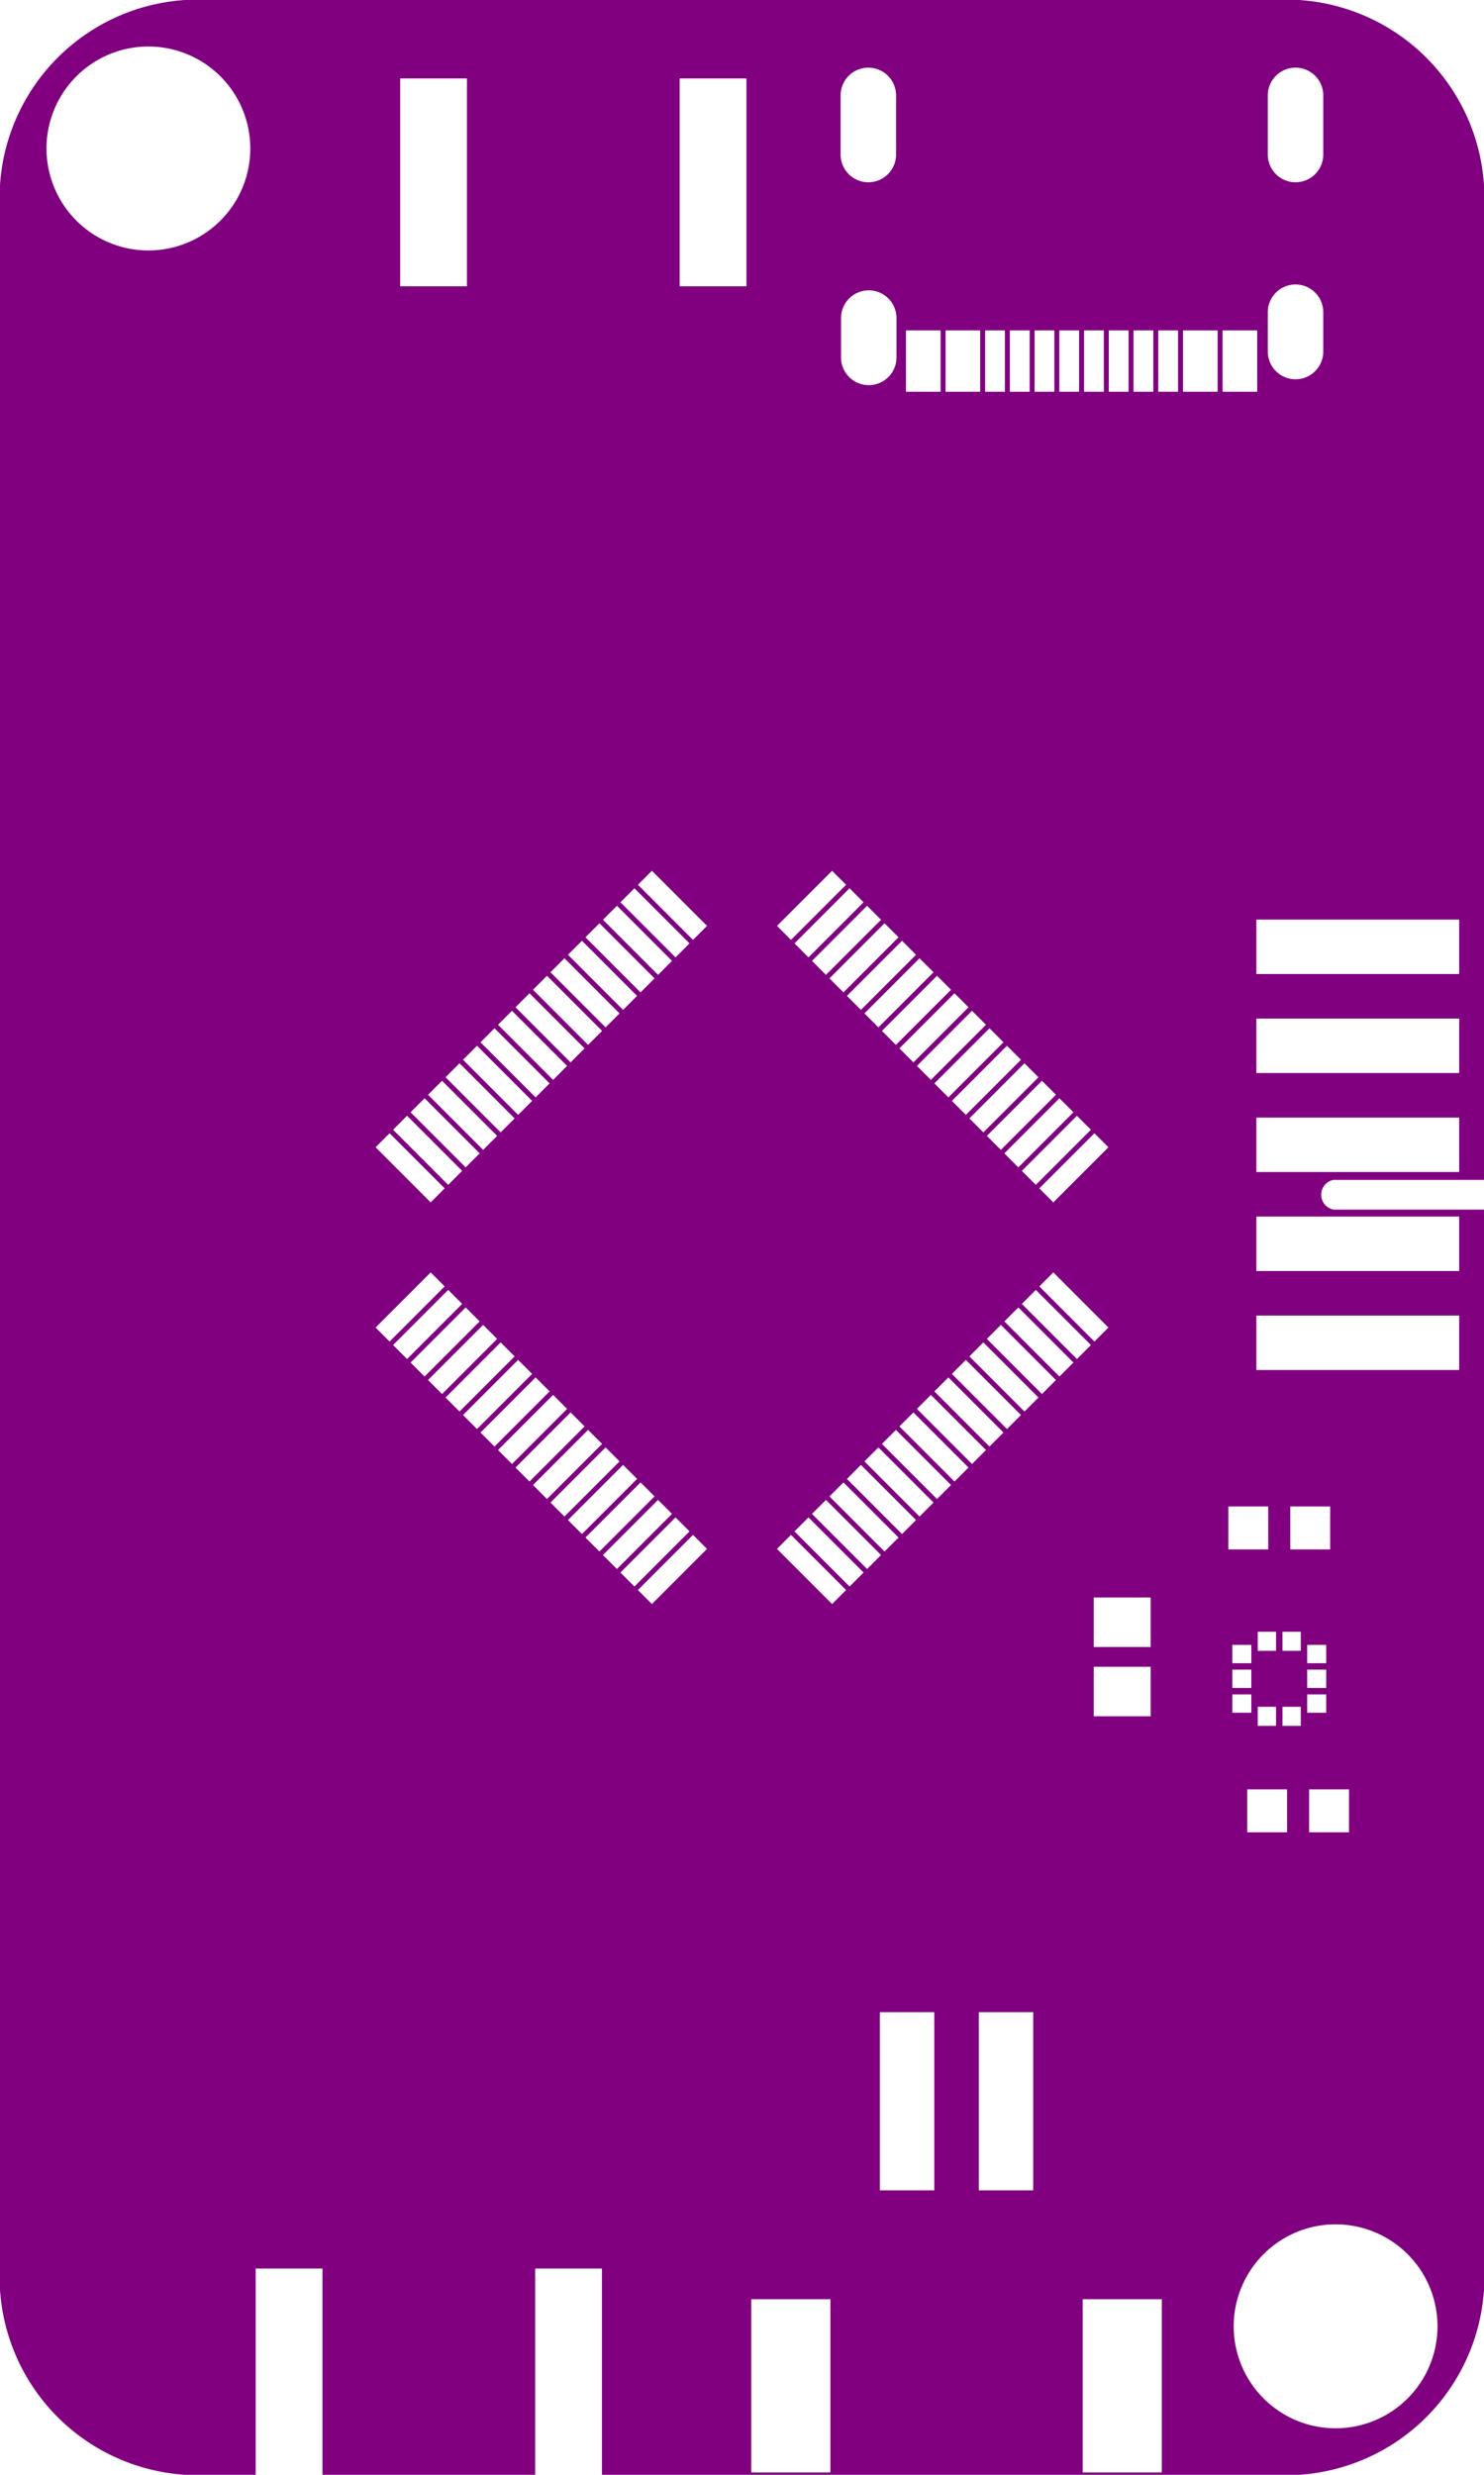 <svg width="30mm" height="50mm" viewBox="0 0 11811025 19685039"  version="1.1" xmlns="http://www.w3.org/2000/svg" xmlns:xlink="http://www.w3.org/1999/xlink">
<desc>
Origin 0 0 Bound 3937008 3937008 11811025 19685039
</desc>
<g fill-rule="evenodd" fill="rgb(128, 0, 128)" stroke="black" stroke-width="1" transform="translate(0, 19685039) scale(1, -1) translate(-3937008, -3937008)">
<path id="N" d="M 14276445.00 23622046.00 A 1578141.91 1578141.91 0 0 0 15748031.00 22150462.00 L 15748031.58 14237007.00 L 14549340.00 14237007.00 A 120429.94 120429.94 0 0 1 14549340.00 14000787.00 L 15748031.54 14000787.00 L 15748030.00 5408591.00 A 1578145.74 1578145.74 0 0 0 14276445.00 3937007.00 L 8727951.00 3937008.00 L 8727951.00 5577558.00 L 8196455.00 5577558.00 L 8196455.00 3937008.00 L 6503541.00 3937008.00 L 6503541.00 5577558.00 L 5972045.00 5577558.00 L 5972045.00 3937008.00 L 5408592.00 3937008.00 A 1578197.26 1578197.26 0 0 0 3937008.00 5408592.00 L 3937008.00 22150462.00 A 1578178.47 1578178.47 0 0 0 5408592.00 23622047.00 L 14276445.00 23622046.00  zM 10546062.00 5333464.00 L 9916142.00 5333464.00 L 9916142.00 3955512.00 L 10546062.00 3955512.00 L 10546062.00 5333464.00  zM 13183858.00 5333464.00 L 12553938.00 5333464.00 L 12553938.00 3955512.00 L 13183858.00 3955512.00 L 13183858.00 5333464.00  zM 12160236.00 7616929.00 L 11727166.00 7616929.00 L 11727166.00 6199607.00 L 12160236.00 6199607.00 L 12160236.00 7616929.00  zM 11372834.00 7616929.00 L 10939764.00 7616929.00 L 10939764.00 6199607.00 L 11372834.00 6199607.00 L 11372834.00 7616929.00  zM 14566930.54 5118101.16 m -810999.84 0 a 810999.84 810999.84 0 1 1 1621999.67 0a 810999.84 810999.84 0 1 1 -1621999.67 0M 14673664.00 9389413.00 L 14356144.00 9389413.00 L 14356144.00 9047595.00 L 14673664.00 9047595.00 L 14673664.00 9389413.00  zM 14180864.00 9389413.00 L 13863344.00 9389413.00 L 13863344.00 9047595.00 L 14180864.00 9047595.00 L 14180864.00 9389413.00  zM 13094882.00 10364173.00 L 12642126.00 10364173.00 L 12642126.00 9970473.00 L 13094882.00 9970473.00 L 13094882.00 10364173.00  zM 13896260.00 10341338.00 L 13744686.00 10341338.00 L 13744686.00 10195670.00 L 13896260.00 10195670.00 L 13896260.00 10341338.00  zM 13896260.00 10144488.00 L 13744686.00 10144488.00 L 13744686.00 9998820.00 L 13896260.00 9998820.00 L 13896260.00 10144488.00  zM 14092913.00 10045866.00 L 13947245.00 10045866.00 L 13947245.00 9894292.00 L 14092913.00 9894292.00 L 14092913.00 10045866.00  zM 14289763.00 10045866.00 L 14144095.00 10045866.00 L 14144095.00 9894292.00 L 14289763.00 9894292.00 L 14289763.00 10045866.00  zM 14492322.00 10144488.00 L 14340748.00 10144488.00 L 14340748.00 9998820.00 L 14492322.00 9998820.00 L 14492322.00 10144488.00  zM 14492322.00 10341338.00 L 14340748.00 10341338.00 L 14340748.00 10195670.00 L 14492322.00 10195670.00 L 14492322.00 10341338.00  zM 9174248.00 11691475.00 L 8735787.00 11253014.00 L 8847142.00 11141659.00 L 9285603.00 11580120.00 L 9174248.00 11691475.00  zM 9313443.00 11552280.00 L 8874982.00 11113819.00 L 8986337.00 11002464.00 L 9424798.00 11440925.00 L 9313443.00 11552280.00  zM 9452637.00 11413086.00 L 9014176.00 10974625.00 L 9125531.00 10863270.00 L 9563992.00 11301731.00 L 9452637.00 11413086.00  zM 10232403.00 11413086.00 L 10121048.00 11301731.00 L 10559509.00 10863270.00 L 10670864.00 10974625.00 L 10232403.00 11413086.00  zM 10371597.00 11552280.00 L 10260242.00 11440925.00 L 10698703.00 11002464.00 L 10810058.00 11113819.00 L 10371597.00 11552280.00  zM 10510792.00 11691475.00 L 10399437.00 11580120.00 L 10837898.00 11141659.00 L 10949253.00 11253014.00 L 10510792.00 11691475.00  zM 10649986.00 11830669.00 L 10538631.00 11719314.00 L 10977092.00 11280853.00 L 11088447.00 11392208.00 L 10649986.00 11830669.00  zM 13094882.00 10915354.00 L 12642126.00 10915354.00 L 12642126.00 10521654.00 L 13094882.00 10521654.00 L 13094882.00 10915354.00  zM 13896260.00 10538188.00 L 13744686.00 10538188.00 L 13744686.00 10392520.00 L 13896260.00 10392520.00 L 13896260.00 10538188.00  zM 14092913.00 10642716.00 L 13947245.00 10642716.00 L 13947245.00 10491142.00 L 14092913.00 10491142.00 L 14092913.00 10642716.00  zM 14030864.00 11639413.00 L 13713344.00 11639413.00 L 13713344.00 11297595.00 L 14030864.00 11297595.00 L 14030864.00 11639413.00  zM 14289763.00 10642716.00 L 14144095.00 10642716.00 L 14144095.00 10491142.00 L 14289763.00 10491142.00 L 14289763.00 10642716.00  zM 14492322.00 10538188.00 L 14340748.00 10538188.00 L 14340748.00 10392520.00 L 14492322.00 10392520.00 L 14492322.00 10538188.00  zM 14523664.00 11639413.00 L 14206144.00 11639413.00 L 14206144.00 11297595.00 L 14523664.00 11297595.00 L 14523664.00 11639413.00  zM 7364723.00 13501000.00 L 6926262.00 13062539.00 L 7037617.00 12951184.00 L 7476078.00 13389645.00 L 7364723.00 13501000.00  zM 7503917.00 13361806.00 L 7065456.00 12923345.00 L 7176811.00 12811990.00 L 7615272.00 13250451.00 L 7503917.00 13361806.00  zM 7643112.00 13222611.00 L 7204651.00 12784150.00 L 7316006.00 12672795.00 L 7754467.00 13111256.00 L 7643112.00 13222611.00  zM 7782306.00 13083417.00 L 7343845.00 12644956.00 L 7455200.00 12533601.00 L 7893661.00 12972062.00 L 7782306.00 13083417.00  zM 7921500.00 12944222.00 L 7483039.00 12505761.00 L 7594394.00 12394406.00 L 8032855.00 12832867.00 L 7921500.00 12944222.00  zM 8060694.00 12805029.00 L 7622233.00 12366568.00 L 7733588.00 12255213.00 L 8172049.00 12693674.00 L 8060694.00 12805029.00  zM 8199888.00 12665835.00 L 7761427.00 12227374.00 L 7872782.00 12116019.00 L 8311243.00 12554480.00 L 8199888.00 12665835.00  zM 8339083.00 12526640.00 L 7900622.00 12088179.00 L 8011977.00 11976824.00 L 8450438.00 12415285.00 L 8339083.00 12526640.00  zM 8478277.00 12387446.00 L 8039816.00 11948985.00 L 8151171.00 11837630.00 L 8589632.00 12276091.00 L 8478277.00 12387446.00  zM 8617472.00 12248251.00 L 8179011.00 11809790.00 L 8290366.00 11698435.00 L 8728827.00 12136896.00 L 8617472.00 12248251.00  zM 8756666.00 12109057.00 L 8318205.00 11670596.00 L 8429560.00 11559241.00 L 8868021.00 11997702.00 L 8756666.00 12109057.00  zM 8895859.00 11969863.00 L 8457398.00 11531402.00 L 8568753.00 11420047.00 L 9007214.00 11858508.00 L 8895859.00 11969863.00  zM 9035054.00 11830669.00 L 8596593.00 11392208.00 L 8707948.00 11280853.00 L 9146409.00 11719314.00 L 9035054.00 11830669.00  zM 10789181.00 11969863.00 L 10677826.00 11858508.00 L 11116287.00 11420047.00 L 11227642.00 11531402.00 L 10789181.00 11969863.00  zM 10928374.00 12109057.00 L 10817019.00 11997702.00 L 11255480.00 11559241.00 L 11366835.00 11670596.00 L 10928374.00 12109057.00  zM 11067568.00 12248251.00 L 10956213.00 12136896.00 L 11394674.00 11698435.00 L 11506029.00 11809790.00 L 11067568.00 12248251.00  zM 11206763.00 12387446.00 L 11095408.00 12276091.00 L 11533869.00 11837630.00 L 11645224.00 11948985.00 L 11206763.00 12387446.00  zM 11345957.00 12526640.00 L 11234602.00 12415285.00 L 11673063.00 11976824.00 L 11784418.00 12088179.00 L 11345957.00 12526640.00  zM 11485152.00 12665835.00 L 11373797.00 12554480.00 L 11812258.00 12116019.00 L 11923613.00 12227374.00 L 11485152.00 12665835.00  zM 11624346.00 12805029.00 L 11512991.00 12693674.00 L 11951452.00 12255213.00 L 12062807.00 12366568.00 L 11624346.00 12805029.00  zM 11763540.00 12944222.00 L 11652185.00 12832867.00 L 12090646.00 12394406.00 L 12202001.00 12505761.00 L 11763540.00 12944222.00  zM 11902734.00 13083417.00 L 11791379.00 12972062.00 L 12229840.00 12533601.00 L 12341195.00 12644956.00 L 11902734.00 13083417.00  zM 12041928.00 13222611.00 L 11930573.00 13111256.00 L 12369034.00 12672795.00 L 12480389.00 12784150.00 L 12041928.00 13222611.00  zM 12181123.00 13361806.00 L 12069768.00 13250451.00 L 12508229.00 12811990.00 L 12619584.00 12923345.00 L 12181123.00 13361806.00  zM 12320317.00 13501000.00 L 12208962.00 13389645.00 L 12647423.00 12951184.00 L 12758778.00 13062539.00 L 12320317.00 13501000.00  zM 15550590.00 13157850.00 L 13936418.00 13157850.00 L 13936418.00 12724780.00 L 15550590.00 12724780.00 L 15550590.00 13157850.00  zM 15550590.00 13945251.00 L 13936418.00 13945251.00 L 13936418.00 13512181.00 L 15550590.00 13512181.00 L 15550590.00 13945251.00  zM 7037617.00 14607872.00 L 6926262.00 14496517.00 L 7364723.00 14058056.00 L 7476078.00 14169411.00 L 7037617.00 14607872.00  zM 7176811.00 14747066.00 L 7065456.00 14635711.00 L 7503917.00 14197250.00 L 7615272.00 14308605.00 L 7176811.00 14747066.00  zM 7316006.00 14886261.00 L 7204651.00 14774906.00 L 7643112.00 14336445.00 L 7754467.00 14447800.00 L 7316006.00 14886261.00  zM 7455200.00 15025455.00 L 7343845.00 14914100.00 L 7782306.00 14475639.00 L 7893661.00 14586994.00 L 7455200.00 15025455.00  zM 7594394.00 15164650.00 L 7483039.00 15053295.00 L 7921500.00 14614834.00 L 8032855.00 14726189.00 L 7594394.00 15164650.00  zM 7733588.00 15303843.00 L 7622233.00 15192488.00 L 8060694.00 14754027.00 L 8172049.00 14865382.00 L 7733588.00 15303843.00  zM 7872782.00 15443037.00 L 7761427.00 15331682.00 L 8199888.00 14893221.00 L 8311243.00 15004576.00 L 7872782.00 15443037.00  zM 8011977.00 15582232.00 L 7900622.00 15470877.00 L 8339083.00 15032416.00 L 8450438.00 15143771.00 L 8011977.00 15582232.00  zM 8151171.00 15721426.00 L 8039816.00 15610071.00 L 8478277.00 15171610.00 L 8589632.00 15282965.00 L 8151171.00 15721426.00  zM 8290366.00 15860621.00 L 8179011.00 15749266.00 L 8617472.00 15310805.00 L 8728827.00 15422160.00 L 8290366.00 15860621.00  zM 8429560.00 15999815.00 L 8318205.00 15888460.00 L 8756666.00 15449999.00 L 8868021.00 15561354.00 L 8429560.00 15999815.00  zM 8568753.00 16139009.00 L 8457398.00 16027654.00 L 8895859.00 15589193.00 L 9007214.00 15700548.00 L 8568753.00 16139009.00  zM 8707948.00 16278203.00 L 8596593.00 16166848.00 L 9035054.00 15728387.00 L 9146409.00 15839742.00 L 8707948.00 16278203.00  zM 11116287.00 16139009.00 L 10677826.00 15700548.00 L 10789181.00 15589193.00 L 11227642.00 16027654.00 L 11116287.00 16139009.00  zM 11255480.00 15999815.00 L 10817019.00 15561354.00 L 10928374.00 15449999.00 L 11366835.00 15888460.00 L 11255480.00 15999815.00  zM 11394674.00 15860621.00 L 10956213.00 15422160.00 L 11067568.00 15310805.00 L 11506029.00 15749266.00 L 11394674.00 15860621.00  zM 11533869.00 15721426.00 L 11095408.00 15282965.00 L 11206763.00 15171610.00 L 11645224.00 15610071.00 L 11533869.00 15721426.00  zM 11673063.00 15582232.00 L 11234602.00 15143771.00 L 11345957.00 15032416.00 L 11784418.00 15470877.00 L 11673063.00 15582232.00  zM 11812258.00 15443037.00 L 11373797.00 15004576.00 L 11485152.00 14893221.00 L 11923613.00 15331682.00 L 11812258.00 15443037.00  zM 11951452.00 15303843.00 L 11512991.00 14865382.00 L 11624346.00 14754027.00 L 12062807.00 15192488.00 L 11951452.00 15303843.00  zM 12090646.00 15164650.00 L 11652185.00 14726189.00 L 11763540.00 14614834.00 L 12202001.00 15053295.00 L 12090646.00 15164650.00  zM 12229840.00 15025455.00 L 11791379.00 14586994.00 L 11902734.00 14475639.00 L 12341195.00 14914100.00 L 12229840.00 15025455.00  zM 12369034.00 14886261.00 L 11930573.00 14447800.00 L 12041928.00 14336445.00 L 12480389.00 14774906.00 L 12369034.00 14886261.00  zM 12508229.00 14747066.00 L 12069768.00 14308605.00 L 12181123.00 14197250.00 L 12619584.00 14635711.00 L 12508229.00 14747066.00  zM 12647423.00 14607872.00 L 12208962.00 14169411.00 L 12320317.00 14058056.00 L 12758778.00 14496517.00 L 12647423.00 14607872.00  zM 15550590.00 15520055.00 L 13936418.00 15520055.00 L 13936418.00 15086985.00 L 15550590.00 15086985.00 L 15550590.00 15520055.00  zM 15550590.00 14732653.00 L 13936418.00 14732653.00 L 13936418.00 14299583.00 L 15550590.00 14299583.00 L 15550590.00 14732653.00  zM 8847142.00 16417397.00 L 8735787.00 16306042.00 L 9174248.00 15867581.00 L 9285603.00 15978936.00 L 8847142.00 16417397.00  zM 8986337.00 16556592.00 L 8874982.00 16445237.00 L 9313443.00 16006776.00 L 9424798.00 16118131.00 L 8986337.00 16556592.00  zM 9125531.00 16695786.00 L 9014176.00 16584431.00 L 9452637.00 16145970.00 L 9563992.00 16257325.00 L 9125531.00 16695786.00  zM 10559509.00 16695786.00 L 10121048.00 16257325.00 L 10232403.00 16145970.00 L 10670864.00 16584431.00 L 10559509.00 16695786.00  zM 10698703.00 16556592.00 L 10260242.00 16118131.00 L 10371597.00 16006776.00 L 10810058.00 16445237.00 L 10698703.00 16556592.00  zM 10837898.00 16417397.00 L 10399437.00 15978936.00 L 10510792.00 15867581.00 L 10949253.00 16306042.00 L 10837898.00 16417397.00  zM 10977092.00 16278203.00 L 10538631.00 15839742.00 L 10649986.00 15728387.00 L 11088447.00 16166848.00 L 10977092.00 16278203.00  zM 5118111.54 22440936.16 m -810999.84 0 a 810999.84 810999.84 0 1 1 1621999.67 0a 810999.84 810999.84 0 1 1 -1621999.67 0M 7653541.00 22998031.00 L 7122045.00 22998031.00 L 7122045.00 21344489.00 L 7653541.00 21344489.00 L 7653541.00 22998031.00  zM 9877951.00 22998031.00 L 9346455.00 22998031.00 L 9346455.00 21344489.00 L 9877951.00 21344489.00 L 9877951.00 22998031.00  zM 10627255.00 22864174.00 L 10627255.00 22391732.00 A 220780.35 220780.35 0 0 1 11068809.00 22391732.00 L 11068809.00 22864174.00 A 220780.35 220780.35 0 0 1 10627255.00 22864174.00  zM 11423229.00 20994094.00 L 11147638.00 20994094.00 L 11147638.00 20505906.00 L 11423229.00 20505906.00 L 11423229.00 20994094.00  zM 10630611.00 21092984.00 L 10630611.00 20778024.00 A 220780.35 220780.35 0 0 1 11072165.00 20778024.00 L 11072165.00 21092984.00 A 220780.35 220780.35 0 0 1 10630611.00 21092984.00  zM 11738189.00 20994094.00 L 11462599.00 20994094.00 L 11462599.00 20505906.00 L 11738189.00 20505906.00 L 11738189.00 20994094.00  zM 15550590.00 16307456.00 L 13936418.00 16307456.00 L 13936418.00 15874386.00 L 15550590.00 15874386.00 L 15550590.00 16307456.00  zM 13312992.00 20994094.00 L 13155512.00 20994094.00 L 13155512.00 20505906.00 L 13312992.00 20505906.00 L 13312992.00 20994094.00  zM 12328740.00 20994094.00 L 12171260.00 20994094.00 L 12171260.00 20505906.00 L 12328740.00 20505906.00 L 12328740.00 20994094.00  zM 12131890.00 20994094.00 L 11974410.00 20994094.00 L 11974410.00 20505906.00 L 12131890.00 20505906.00 L 12131890.00 20994094.00  zM 12525591.00 20994094.00 L 12368111.00 20994094.00 L 12368111.00 20505906.00 L 12525591.00 20505906.00 L 12525591.00 20994094.00  zM 12722441.00 20994094.00 L 12564961.00 20994094.00 L 12564961.00 20505906.00 L 12722441.00 20505906.00 L 12722441.00 20994094.00  zM 12919292.00 20994094.00 L 12761812.00 20994094.00 L 12761812.00 20505906.00 L 12919292.00 20505906.00 L 12919292.00 20994094.00  zM 11935040.00 20994094.00 L 11777560.00 20994094.00 L 11777560.00 20505906.00 L 11935040.00 20505906.00 L 11935040.00 20994094.00  zM 13116142.00 20994094.00 L 12958662.00 20994094.00 L 12958662.00 20505906.00 L 13116142.00 20505906.00 L 13116142.00 20994094.00  zM 13627953.00 20994094.00 L 13352363.00 20994094.00 L 13352363.00 20505906.00 L 13627953.00 20505906.00 L 13627953.00 20994094.00  zM 13942914.00 20994094.00 L 13667323.00 20994094.00 L 13667323.00 20505906.00 L 13942914.00 20505906.00 L 13942914.00 20994094.00  zM 14027255.00 21139763.00 L 14027255.00 20824803.00 A 220780.35 220780.35 0 0 1 14468809.00 20824803.00 L 14468809.00 21139763.00 A 220780.35 220780.35 0 0 1 14027255.00 21139763.00  zM 14027255.00 22864174.00 L 14027255.00 22391732.00 A 220780.35 220780.35 0 0 1 14468809.00 22391732.00 L 14468809.00 22864174.00 A 220780.35 220780.35 0 0 1 14027255.00 22864174.00  z"/>
</g>
</svg>
